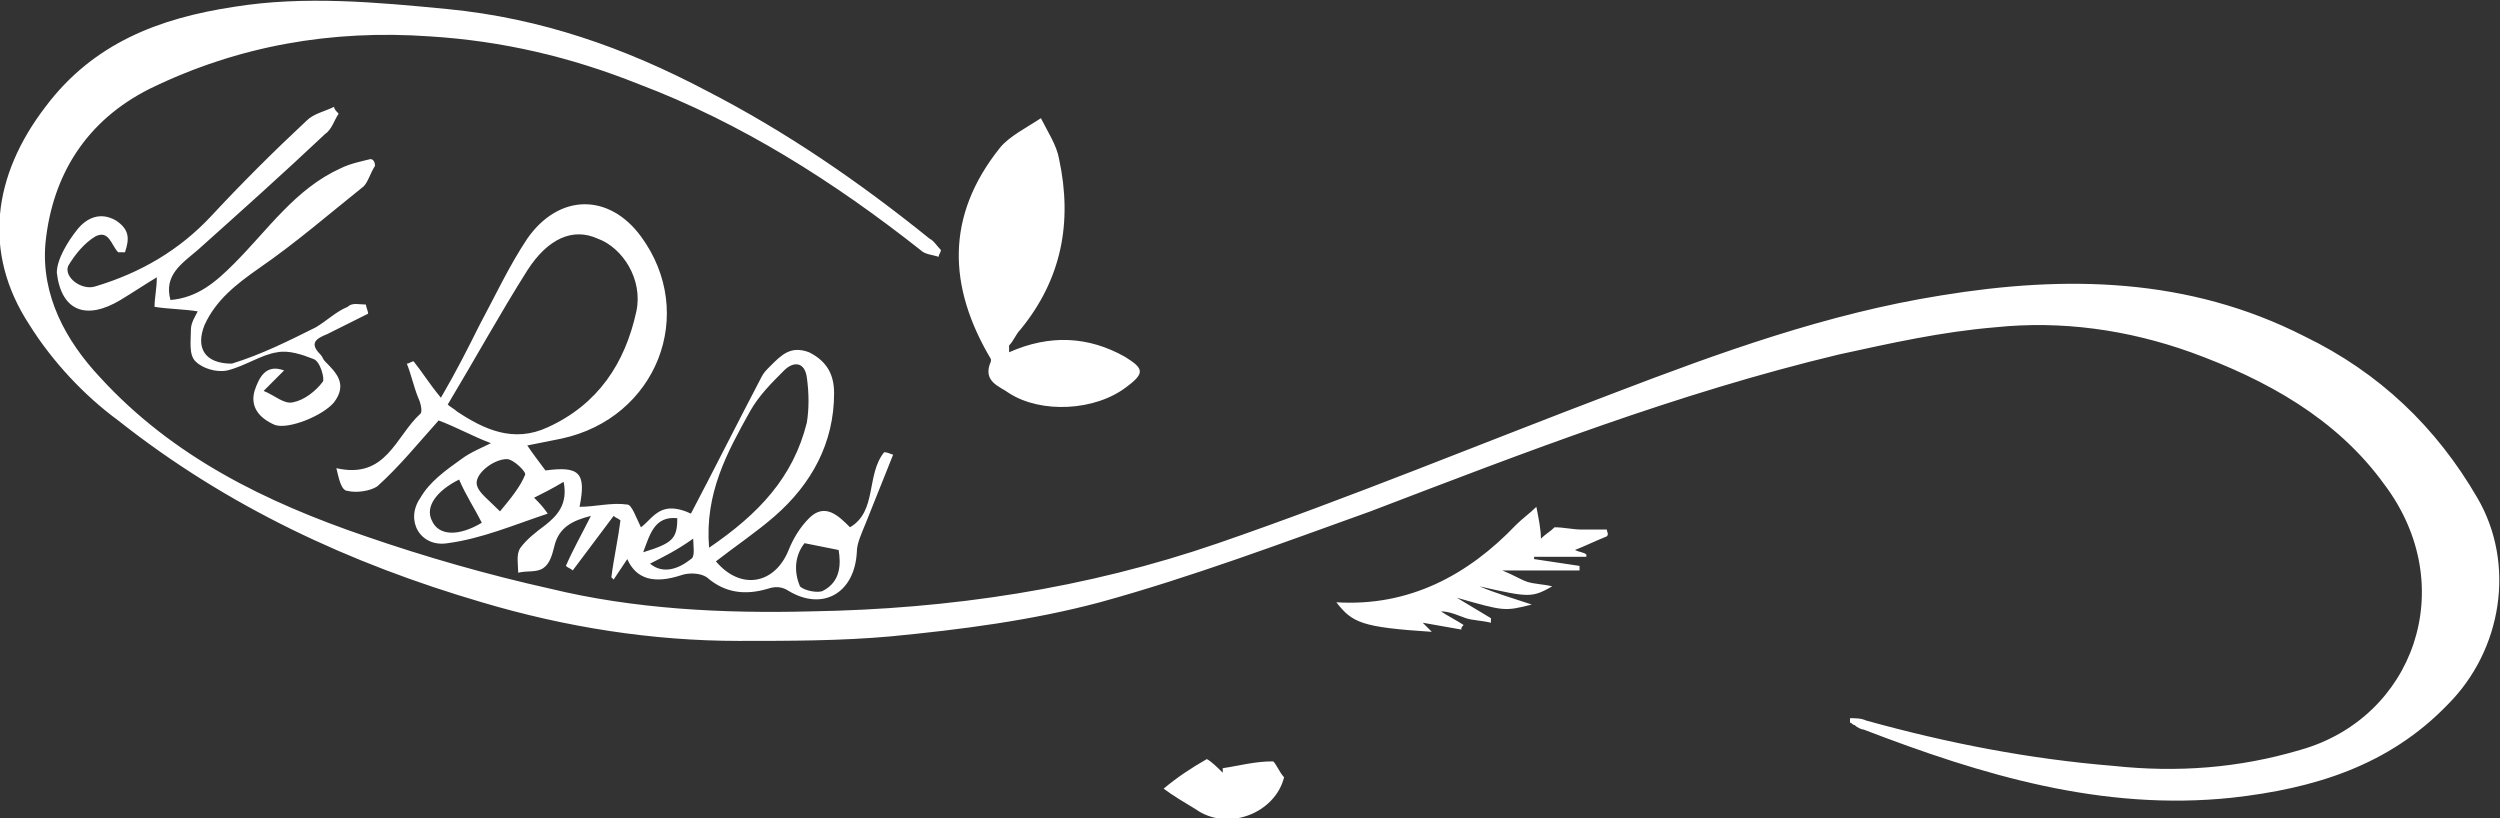 <?xml version="1.0" encoding="utf-8"?>
<!-- Generator: Adobe Illustrator 17.1.0, SVG Export Plug-In . SVG Version: 6.00 Build 0)  -->
<!DOCTYPE svg PUBLIC "-//W3C//DTD SVG 1.1//EN" "http://www.w3.org/Graphics/SVG/1.1/DTD/svg11.dtd">
<svg version="1.1" id="Layer_1" xmlns="http://www.w3.org/2000/svg" xmlns:xlink="http://www.w3.org/1999/xlink" x="0px" y="0px"
	 viewBox="0 0 110 36" enable-background="new 0 0 110 36" xml:space="preserve">
<rect x="0" y="0" width="110" height="36" fill="#333333" stroke="none"/>
<g>
	<g>
		<path fill="#FFFFFF" d="M109,21.9c-1.8-3.1-4.3-5.5-7.6-7.1c-5.1-2.6-10.5-2.7-16-1.8c-5,0.8-9.7,2.5-14.4,4.3
			c-5.8,2.2-11.6,4.6-17.4,6.6c-5.8,2-11.8,2.9-17.9,3c-3.9,0.1-7.8-0.1-11.5-1c-2.7-0.6-5.5-1.4-8.1-2.3c-4.4-1.5-8.5-3.5-11.7-7
			C2.9,15,1.8,13,2,10.7c0.3-3,1.8-5.4,4.6-6.8c3.9-1.9,8-2.6,12.3-2.3c3.2,0.2,6.2,0.9,9.2,2.1c4.5,1.7,8.6,4.3,12.4,7.3
			c0.2,0.2,0.5,0.2,0.8,0.3c0-0.1,0.1-0.2,0.1-0.3c-0.2-0.2-0.3-0.4-0.5-0.5C37.8,8,34.6,5.8,31.1,4c-3.6-1.9-7.3-3.2-11.4-3.6
			c-3.1-0.3-6.3-0.6-9.4-0.1C7,0.8,4.1,1.9,2,4.7c-2.3,3-2.8,6.4-0.7,9.6c1,1.6,2.4,3.1,3.9,4.2c4.8,3.8,10.2,6.3,16,8
			c3.7,1.1,7.5,1.7,11.3,1.7c2.2,0,4.5,0,6.7-0.2c3.1-0.3,6.2-0.7,9.2-1.5c4-1.1,8-2.6,11.9-4c6.8-2.6,13.5-5.2,20.6-6.9
			c2.3-0.5,4.5-1,6.9-1.2c2.9-0.3,5.8,0.1,8.6,1.1c3.3,1.2,6.4,2.9,8.5,5.8c3.4,4.5,1.3,10.3-3.7,11.7c-2.7,0.8-5.4,1-8.2,0.7
			c-3.7-0.3-7.3-1-10.9-2c-0.2-0.1-0.5-0.1-0.7-0.1c0,0.1,0,0.1,0,0.2c0.1,0,0.1,0.1,0.2,0.1c0.1,0.1,0.3,0.2,0.4,0.2
			c5.2,2,10.5,3.6,16.2,3c3.6-0.4,6.9-1.4,9.5-4.1C110.1,28.6,110.7,24.8,109,21.9z M27,25.5c0.2-0.3,0.4-0.6,0.6-0.9
			c0.4,0.9,1.2,1.1,2.4,0.7c0.3-0.1,0.8-0.1,1.1,0.1c0.8,0.7,1.7,0.8,2.7,0.5c0.3-0.1,0.6-0.1,0.9,0.1c1.5,0.9,2.9,0.1,3-1.7
			c0-0.4,0.2-0.8,0.4-1.3c0.4-1,0.8-2,1.2-3c-0.1,0-0.2-0.1-0.4-0.1c-0.8,1-0.3,2.6-1.5,3.3c-0.5-0.5-1.1-1.1-1.8-0.4
			c-0.4,0.4-0.7,0.9-0.9,1.4c-0.6,1.5-2.1,1.8-3.2,0.5c0.9-0.7,1.8-1.3,2.6-2c1.6-1.4,2.6-3.2,2.6-5.4c0-0.8-0.3-1.4-1.1-1.8
			c-0.8-0.3-1.2,0.1-1.7,0.6c-0.2,0.2-0.3,0.3-0.4,0.5c-1.1,2.1-2.1,4.1-3.1,6c-0.2-0.1-0.7-0.3-1.1-0.2c-0.5,0.1-0.8,0.6-1.1,0.8
			c-0.2-0.4-0.4-1-0.6-1c-0.7-0.1-1.4,0.1-2.1,0.1c0.3-1.5,0-1.8-1.5-1.6c-0.3-0.4-0.6-0.8-0.8-1.1c0.5-0.1,1-0.2,1.5-0.3
			c4.2-0.9,6-5.5,3.5-8.9c-1.4-1.9-3.6-1.9-5,0.1c-0.8,1.2-1.4,2.5-2.1,3.8c-0.5,1-1,2-1.7,3.2c-0.5-0.6-0.8-1.1-1.2-1.6
			C18.1,15.9,18,16,17.9,16c0.2,0.5,0.3,1,0.5,1.5c0.1,0.2,0.2,0.6,0.1,0.7c-1.1,1-1.5,2.9-3.7,2.4c0.1,0.4,0.2,1,0.5,1
			c0.4,0.1,1,0,1.3-0.2c1-0.9,1.8-1.9,2.7-2.9c0.8,0.3,1.5,0.7,2.3,1c-0.4,0.2-0.9,0.4-1.3,0.7c-0.7,0.5-1.4,1-1.8,1.7
			c-0.7,1,0,2.2,1.2,2c1.5-0.2,2.9-0.8,4.4-1.3c-0.2-0.3-0.4-0.5-0.6-0.7c0.4-0.2,0.8-0.4,1.3-0.7c0.2,1-0.3,1.5-0.8,1.9
			c-0.4,0.3-0.8,0.6-1.1,1c-0.2,0.3-0.1,0.7-0.1,1.1c0.4-0.1,0.8,0,1.1-0.2c0.3-0.2,0.4-0.6,0.5-1c0.2-0.8,0.8-1.1,1.6-1.3
			c-0.4,0.8-0.8,1.5-1.1,2.2c0.1,0.1,0.2,0.1,0.3,0.2c0.6-0.8,1.2-1.6,1.8-2.4c0.1,0.1,0.2,0.1,0.3,0.2c-0.1,0.8-0.3,1.7-0.4,2.5
			C26.9,25.4,27,25.5,27,25.5z M35.4,23.9c0.5,0.1,1,0.2,1.5,0.3c0.1,0.6,0.1,1.4-0.7,1.8c-0.2,0.1-0.8,0-1-0.2
			C34.9,25.1,35,24.4,35.4,23.9z M33,18.1c0.4-0.7,0.9-1.2,1.5-1.8c0.4-0.4,0.9-0.4,1,0.3c0.1,0.7,0.1,1.4,0,2
			c-0.6,2.4-2.1,4-4.3,5.5C31,21.7,32,19.9,33,18.1z M30.5,23.7c0,0.3,0.1,0.8-0.1,0.9c-0.5,0.4-1.2,0.7-1.8,0.2
			C29.2,24.5,29.8,24.2,30.5,23.7z M29.8,22.8c0,0.9-0.2,1.1-1.5,1.5C28.6,23.5,28.8,22.7,29.8,22.8z M20.1,18.1
			c-0.1-0.1-0.3-0.2-0.4-0.3c1.2-2,2.3-4,3.5-5.9c0.9-1.4,2-1.9,3.1-1.4c1.1,0.4,2,1.8,1.7,3.2c-0.5,2.3-1.7,4.1-3.9,5.1
			C22.6,19.5,21.3,18.9,20.1,18.1z M19,22.9c-0.3-0.6,0.2-1.3,1.2-1.8c0.3,0.7,0.7,1.3,1,1.9C20.2,23.6,19.3,23.6,19,22.9z M22,22.5
			c-0.5-0.5-0.9-0.8-1-1.1c-0.2-0.5,0.7-1.2,1.3-1.2c0.3,0,0.9,0.6,0.8,0.7C22.9,21.4,22.5,21.9,22,22.5z M43.6,15.9
			c-0.4,0.9,0.4,1.1,0.8,1.4c1.4,0.9,3.8,0.8,5.2-0.3c0.8-0.6,0.7-0.8-0.1-1.3c-1.6-0.9-3.3-1-5.1-0.2c0-0.2,0-0.3,0-0.3
			c0.2-0.2,0.3-0.5,0.5-0.7c1.8-2.2,2.3-4.7,1.7-7.5c-0.1-0.6-0.5-1.2-0.8-1.8c-0.6,0.4-1.4,0.8-1.8,1.3c-2.4,3-2.3,6.1-0.4,9.3
			C43.6,15.8,43.6,15.9,43.6,15.9z M12.5,16.3c-0.8-0.3-1.1,0.3-1.3,0.9c-0.2,0.7,0.2,1.2,0.9,1.5c0.6,0.2,2.1-0.4,2.6-1
			c0.6-0.8,0.1-1.3-0.4-1.8c-0.1-0.1-0.1-0.2-0.2-0.3c-0.5-0.5-0.2-0.7,0.3-0.9c0.6-0.3,1.2-0.6,1.8-0.9c0-0.1-0.1-0.3-0.1-0.4
			c-0.3,0-0.6-0.1-0.8,0.1c-0.5,0.2-0.9,0.6-1.4,0.9c-1.2,0.6-2.4,1.2-3.7,1.6C9,16,8.6,15.3,9,14.3c0.5-1.1,1.4-1.8,2.4-2.5
			c1.6-1.1,3.1-2.4,4.6-3.6c0.2-0.2,0.3-0.6,0.5-0.9C16.5,7.1,16.4,7,16.3,7c-0.4,0.1-0.9,0.2-1.3,0.4c-2,0.9-3.2,2.7-4.7,4.2
			c-0.8,0.8-1.6,1.5-2.8,1.6c-0.3-1.1,0.5-1.6,1.2-2.2c1.9-1.7,3.8-3.4,5.6-5.1c0.3-0.2,0.4-0.6,0.6-0.9c-0.1-0.1-0.2-0.2-0.2-0.3
			c-0.4,0.2-0.9,0.3-1.2,0.6C12,6.7,10.6,8.1,9.3,9.5C7.9,11,6.2,12,4.2,12.6c-0.6,0.2-1.4-0.4-1.2-0.9c0.3-0.5,0.7-1,1.2-1.3
			c0.6-0.3,0.7,0.4,1,0.7c0,0,0.1,0,0.3,0c0.2-0.6,0.2-1-0.4-1.4c-0.7-0.4-1.3-0.1-1.7,0.4c-0.4,0.5-0.9,1.3-0.9,1.9
			c0.2,1.7,1.3,2.1,2.8,1.2c0.5-0.3,1.1-0.7,1.6-1c0,0.5-0.1,0.9-0.1,1.3c0.6,0.1,1.3,0.1,1.9,0.2c-0.1,0.2-0.3,0.5-0.3,0.8
			c0,0.5-0.1,1.1,0.2,1.4c0.3,0.3,0.9,0.5,1.4,0.4c0.8-0.2,1.5-0.7,2.2-0.8c0.5-0.1,1.1,0.1,1.6,0.3c0.3,0.1,0.5,0.9,0.4,1
			c-0.3,0.4-0.8,0.8-1.3,0.9c-0.4,0.1-0.8-0.3-1.3-0.5c0.3-0.3,0.6-0.6,0.9-0.9C12.5,16.5,12.5,16.4,12.5,16.3z M70.7,23.3
			c-0.4,0-0.8,0-1.1,0c-0.4,0-0.8-0.1-1.2-0.1c-0.2,0.2-0.4,0.3-0.6,0.5c0-0.4-0.1-0.9-0.2-1.4c-0.3,0.3-0.6,0.5-0.9,0.8
			c-2.1,2.2-4.7,3.6-7.9,3.4c0.7,0.9,1.1,1.1,4.2,1.3c-0.1-0.1-0.3-0.3-0.4-0.4c0.6,0.1,1.1,0.2,1.7,0.3c0-0.1,0-0.1,0.1-0.2
			c-0.3-0.2-0.7-0.4-1-0.6c0.4,0,0.8,0.2,1.1,0.3c0.3,0.1,0.7,0.1,1.1,0.2c0-0.1,0-0.1,0-0.2c-0.5-0.3-1-0.6-1.5-0.9
			c2.1,0.6,2.1,0.6,3.3,0.3c-0.9-0.3-1.6-0.5-2.3-0.8c2.2,0.5,2.3,0.5,3.2,0c-0.4-0.1-0.8-0.1-1.1-0.2c-0.3-0.1-0.6-0.3-1.1-0.5
			c1.3,0,2.3,0,3.4,0c0-0.1,0-0.1,0-0.2c-0.7-0.1-1.3-0.2-2-0.3c0,0,0-0.1,0-0.1c0.8,0,1.5,0,2.3,0c0-0.1,0-0.1,0-0.1
			c-0.1-0.1-0.3-0.1-0.5-0.2c0.5-0.2,0.9-0.4,1.4-0.6C70.8,23.5,70.7,23.4,70.7,23.3z M56,33.5c-0.8,0-1.5,0.2-2.2,0.3
			c0,0.1,0,0.2,0,0.2c-0.2-0.2-0.5-0.5-0.7-0.6c-0.7,0.4-1.3,0.8-1.9,1.3c0.4,0.3,0.9,0.6,1.4,0.9c1.4,1,3.5,0.2,3.9-1.4
			C56.3,34,56.1,33.5,56,33.5z"/>
	</g>
</g>
</svg>
